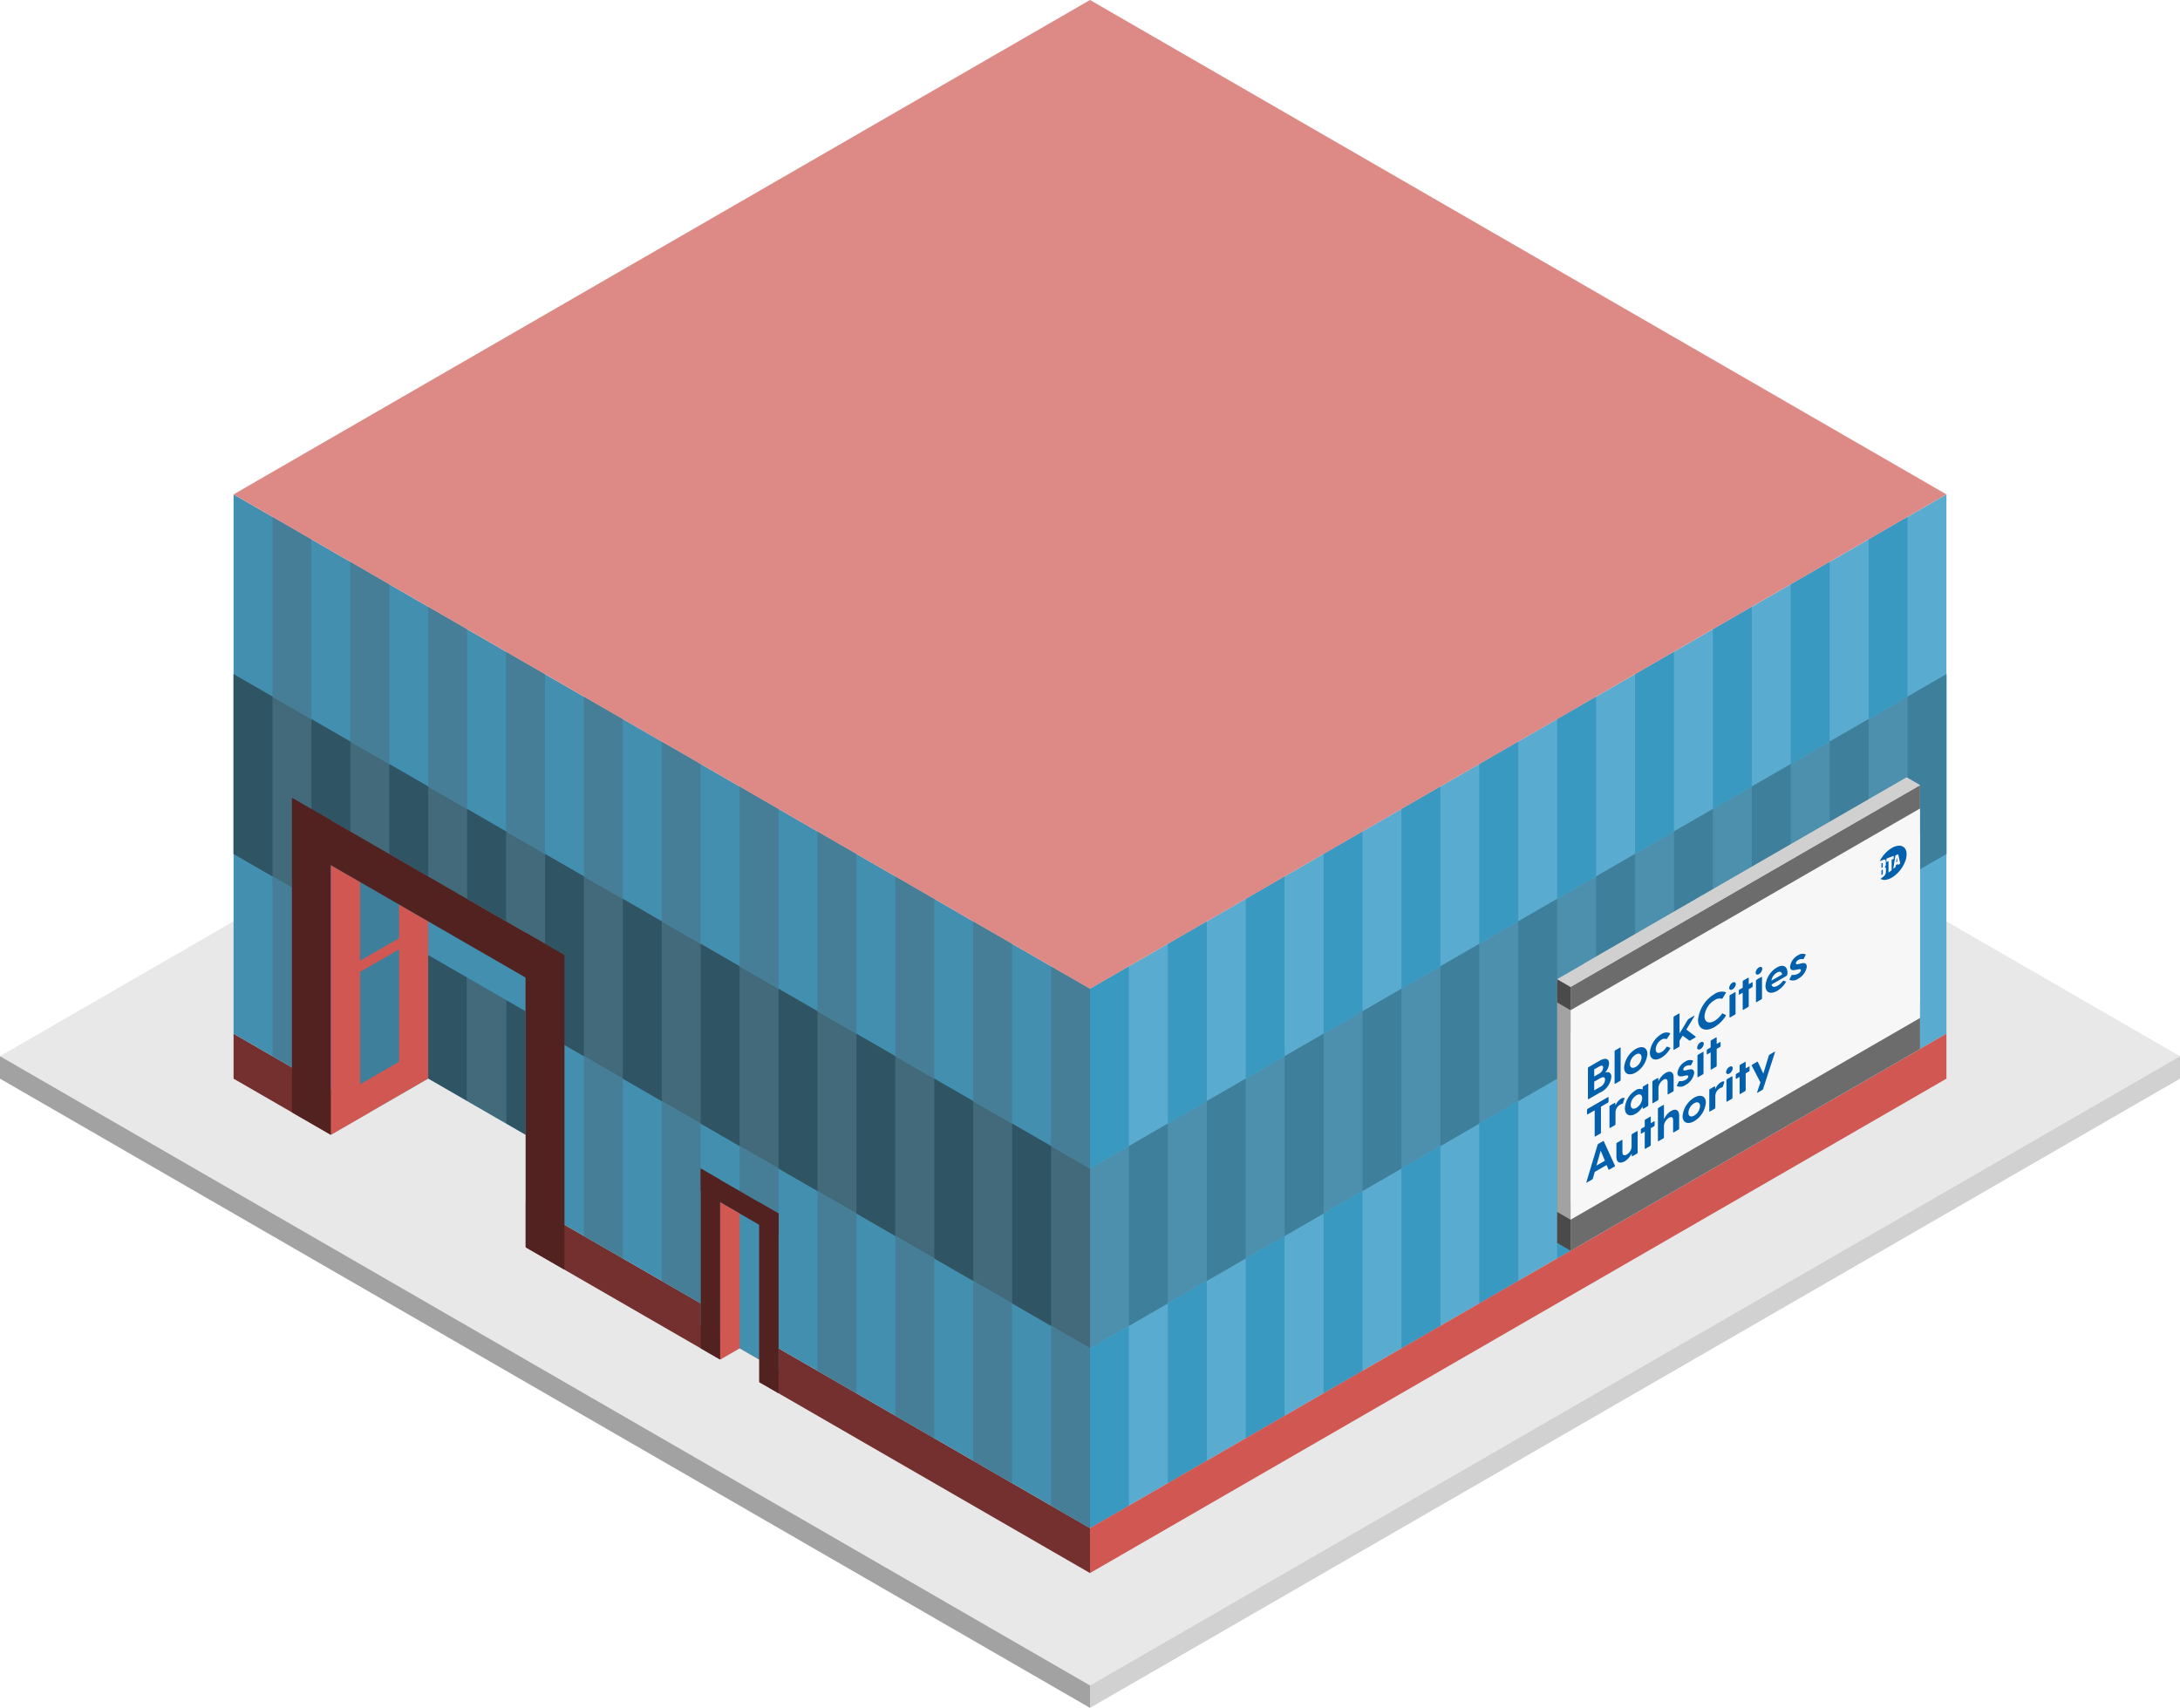 <svg id="Layer_1" data-name="Layer 1" xmlns="http://www.w3.org/2000/svg" viewBox="0 0 280 219.393">
  <defs>
    <style>
      .cls-1 {
        fill: #e8e8e8;
      }

      .exterior-L-prim {
        fill: #73302e;
      }

      .curtain-R-prim-light {
        fill: #59acd0;
      }

      .curtain-L-prim-light {
        fill: #438fb0;
      }

      .curtain-R-prim-dark-light {
        fill: #4d90ad;
      }

      .curtain-L-prim-dark-light {
        fill: #426a7a;
      }

      .curtain-R-prim-dark {
        fill: #3e809c;
      }

      .curtain-R-prim-light-dark {
        fill: #3999c1;
      }

      .curtain-L-prim-light-dark {
        fill: #467e97;
      }

      .curtain-L-prim-dark {
        fill: #2f5565;
      }

      .exterior-L-dark {
        fill: #512220;
      }

      .exterior-R-prim {
        fill: #d05752;
      }

      .cls-2 {
        fill: #d1d1d1;
      }

      .cls-3 {
        fill: #a2a2a2;
      }

      .top-prim {
        fill: #dd8a87;
      }

      .cls-4 {
        fill: #4a4a4a;
      }

      .cls-5 {
        fill: #6c6c6c;
      }

      .cls-6 {
        fill: #d0d0d0;
      }

      .cls-7 {
        fill: #f7f7f7;
      }

      .cls-8 {
        fill: #0260ac;
      }
    </style>
  </defs>
  <title>Artboard 28</title>
  <g>
    <g id="Group">
      <path id="Path" class="cls-1" d="M140,216.506l140-80.829L140,54.848,0,135.677Z"/>
      <path id="Path-2" data-name="Path" class="exterior-L-prim" d="M30,132.791v5.774l110,63.509v-5.774Z"/>
      <path id="Path-3" data-name="Path" class="curtain-R-prim-light" d="M140,196.299v-69.282L250,63.509v69.282Z"/>
      <path id="Path-4" data-name="Path" class="curtain-L-prim-light" d="M140,196.299v-69.282L30,63.509v69.282Z"/>
      <path id="Path-5" data-name="Path" class="curtain-R-prim-dark-light" d="M140,150.111,250,86.603v23.094L140,173.205Z"/>
      <path id="Path-6" data-name="Path" class="curtain-L-prim-dark-light" d="M140,150.111,30,86.603v23.094l110,63.508Z"/>
      <path id="Path-7" data-name="Path" class="curtain-R-prim-dark" d="M55,112.583l-5-2.887v17.32l5,2.887Z"/>
      <path id="Path-8" data-name="Path" class="curtain-R-prim-dark" d="M45,106.81l-5-2.887v17.32l5,2.887Z"/>
      <path id="Path-9" data-name="Path" class="curtain-R-prim-light-dark" d="M140,173.205l5-2.887v23.094l-5,2.887Z"/>
      <path id="Path-10" data-name="Path" class="curtain-R-prim-light-dark" d="M180,150.111l5-2.887v23.094l-5,2.887Z"/>
      <path id="Path-11" data-name="Path" class="curtain-R-prim-light-dark" d="M220,127.017l5-2.887v23.094l-5,2.887Z"/>
      <path id="Path-12" data-name="Path" class="curtain-R-prim-light-dark" d="M160,161.658l5-2.887v23.094l-5,2.887Z"/>
      <path id="Path-13" data-name="Path" class="curtain-R-prim-light-dark" d="M200,138.564l5-2.887v23.094l-5,2.887Z"/>
      <path id="Path-14" data-name="Path" class="curtain-R-prim-light-dark" d="M240,115.47l5-2.887v23.094l-5,2.887Z"/>
      <path id="Path-15" data-name="Path" class="curtain-R-prim-light-dark" d="M150,167.432l5-2.887v23.094l-5,2.887Z"/>
      <path id="Path-16" data-name="Path" class="curtain-R-prim-light-dark" d="M190,144.338l5-2.887v23.094l-5,2.887Z"/>
      <path id="Path-17" data-name="Path" class="curtain-R-prim-light-dark" d="M230,121.244l5-2.887v23.094l-5,2.887Z"/>
      <path id="Path-18" data-name="Path" class="curtain-R-prim-light-dark" d="M170,155.885l5-2.887v23.094l-5,2.887Z"/>
      <path id="Path-19" data-name="Path" class="curtain-R-prim-light-dark" d="M210,132.791l5-2.887v23.094l-5,2.887Z"/>
      <path id="Path-20" data-name="Path" class="curtain-L-prim-light-dark" d="M140,173.205l-5-2.887v23.094l5,2.887Z"/>
      <path id="Path-21" data-name="Path" class="curtain-L-prim-light-dark" d="M100,150.111l-5-2.887v23.094l5,2.887Z"/>
      <path id="Path-22" data-name="Path" class="curtain-L-prim-light-dark" d="M60,127.017,55,124.13v23.094l5,2.887Z"/>
      <path id="Path-23" data-name="Path" class="curtain-L-prim-light-dark" d="M120,161.658l-5-2.887v23.094l5,2.887Z"/>
      <path id="Path-24" data-name="Path" class="curtain-L-prim-light-dark" d="M80,138.564l-5-2.887v23.094l5,2.887Z"/>
      <path id="Path-25" data-name="Path" class="curtain-L-prim-light-dark" d="M40,115.47l-5-2.887v23.094l5,2.887Z"/>
      <path id="Path-26" data-name="Path" class="curtain-L-prim-light-dark" d="M130,167.432l-5-2.887v23.094l5,2.887Z"/>
      <path id="Path-27" data-name="Path" class="curtain-L-prim-light-dark" d="M90,144.338l-5-2.887v23.094l5,2.887Z"/>
      <path id="Path-28" data-name="Path" class="curtain-L-prim-light-dark" d="M50,121.244l-5-2.887v23.094l5,2.887Z"/>
      <path id="Path-29" data-name="Path" class="curtain-L-prim-light-dark" d="M110,155.885l-5-2.887v23.094l5,2.887Z"/>
      <path id="Path-30" data-name="Path" class="curtain-L-prim-light-dark" d="M70,132.791l-5-2.887v23.094l5,2.887Z"/>
      <path id="Path-31" data-name="Path" class="curtain-R-prim-light-dark" d="M140,127.017l5-2.887v23.094l-5,2.887Z"/>
      <path id="Path-32" data-name="Path" class="curtain-R-prim-light-dark" d="M180,103.923l5-2.887V124.13l-5,2.887Z"/>
      <path id="Path-33" data-name="Path" class="curtain-R-prim-light-dark" d="M220,80.829l5-2.887v23.094l-5,2.887Z"/>
      <path id="Path-34" data-name="Path" class="curtain-R-prim-light-dark" d="M160,115.47l5-2.887v23.094l-5,2.887Z"/>
      <path id="Path-35" data-name="Path" class="curtain-R-prim-light-dark" d="M200,92.376l5-2.887v23.094l-5,2.887Z"/>
      <path id="Path-36" data-name="Path" class="curtain-R-prim-light-dark" d="M240,69.282l5-2.887V89.489l-5,2.887Z"/>
      <path id="Path-37" data-name="Path" class="curtain-R-prim-light-dark" d="M150,121.244l5-2.887v23.094l-5,2.887Z"/>
      <path id="Path-38" data-name="Path" class="curtain-R-prim-light-dark" d="M190,98.15l5-2.887v23.094l-5,2.887Z"/>
      <path id="Path-39" data-name="Path" class="curtain-R-prim-light-dark" d="M230,75.056l5-2.887V95.263L230,98.15Z"/>
      <path id="Path-40" data-name="Path" class="curtain-R-prim-light-dark" d="M170,109.697l5-2.887v23.094l-5,2.887Z"/>
      <path id="Path-41" data-name="Path" class="curtain-R-prim-light-dark" d="M210,86.603l5-2.887V106.81l-5,2.887Z"/>
      <path id="Path-42" data-name="Path" class="curtain-L-prim-light-dark" d="M140,127.017l-5-2.887v23.094l5,2.887Z"/>
      <path id="Path-43" data-name="Path" class="curtain-L-prim-light-dark" d="M100,103.923l-5-2.887V124.13l5,2.887Z"/>
      <path id="Path-44" data-name="Path" class="curtain-L-prim-light-dark" d="M60,80.829l-5-2.887v23.094l5,2.887Z"/>
      <path id="Path-45" data-name="Path" class="curtain-L-prim-light-dark" d="M120,115.47l-5-2.887v23.094l5,2.887Z"/>
      <path id="Path-46" data-name="Path" class="curtain-L-prim-light-dark" d="M80,92.376l-5-2.887v23.094l5,2.887Z"/>
      <path id="Path-47" data-name="Path" class="curtain-L-prim-light-dark" d="M40,69.282l-5-2.887V89.489l5,2.887Z"/>
      <path id="Path-48" data-name="Path" class="curtain-L-prim-light-dark" d="M130,121.244l-5-2.887v23.094l5,2.887Z"/>
      <path id="Path-49" data-name="Path" class="curtain-L-prim-light-dark" d="M90,98.15l-5-2.887v23.094l5,2.887Z"/>
      <path id="Path-50" data-name="Path" class="curtain-L-prim-light-dark" d="M50,75.056l-5-2.887V95.263L50,98.15Z"/>
      <path id="Path-51" data-name="Path" class="curtain-L-prim-light-dark" d="M110,109.697l-5-2.887v23.094l5,2.887Z"/>
      <path id="Path-52" data-name="Path" class="curtain-L-prim-light-dark" d="M70,86.603l-5-2.887V106.81l5,2.887Z"/>
      <path id="Path-53" data-name="Path" class="curtain-R-prim-dark" d="M145,147.224l5-2.887v23.094l-5,2.887Z"/>
      <path id="Path-54" data-name="Path" class="curtain-R-prim-dark" d="M185,124.13l5-2.887v23.094l-5,2.887Z"/>
      <path id="Path-55" data-name="Path" class="curtain-R-prim-dark" d="M225,101.036l5-2.887v23.094l-5,2.887Z"/>
      <path id="Path-56" data-name="Path" class="curtain-R-prim-dark" d="M165,135.677l5-2.887v23.094l-5,2.887Z"/>
      <path id="Path-57" data-name="Path" class="curtain-R-prim-dark" d="M205,112.583l5-2.887v23.094l-5,2.887Z"/>
      <path id="Path-58" data-name="Path" class="curtain-R-prim-dark" d="M245,89.489l5-2.887v23.094l-5,2.887Z"/>
      <path id="Path-59" data-name="Path" class="curtain-R-prim-dark" d="M155,141.451l5-2.887v23.094l-5,2.887Z"/>
      <path id="Path-60" data-name="Path" class="curtain-R-prim-dark" d="M195,118.357l5-2.887v23.094l-5,2.887Z"/>
      <path id="Path-61" data-name="Path" class="curtain-R-prim-dark" d="M235,95.263l5-2.887V115.47l-5,2.887Z"/>
      <path id="Path-62" data-name="Path" class="curtain-R-prim-dark" d="M175,129.904l5-2.887v23.094l-5,2.887Z"/>
      <path id="Path-63" data-name="Path" class="curtain-R-prim-dark" d="M215,106.81l5-2.887v23.094l-5,2.887Z"/>
      <path id="Path-64" data-name="Path" class="curtain-L-prim-dark" d="M135,147.224l-5-2.887v23.094l5,2.887Z"/>
      <path id="Path-65" data-name="Path" class="curtain-L-prim-dark" d="M95,124.13l-5-2.887v23.094l5,2.887Z"/>
      <path id="Path-66" data-name="Path" class="curtain-L-prim-dark" d="M55,101.036,50,98.15v23.094l5,2.887Z"/>
      <path id="Path-67" data-name="Path" class="curtain-L-prim-dark" d="M115,135.677l-5-2.887v23.094l5,2.887Z"/>
      <path id="Path-68" data-name="Path" class="curtain-L-prim-dark" d="M75,112.583l-5-2.887v23.094l5,2.887Z"/>
      <path id="Path-69" data-name="Path" class="curtain-L-prim-dark" d="M35,89.489l-5-2.887v23.094l5,2.887Z"/>
      <path id="Path-70" data-name="Path" class="curtain-L-prim-dark" d="M125,141.451l-5-2.887v23.094l5,2.887Z"/>
      <path id="Path-71" data-name="Path" class="curtain-L-prim-dark" d="M85,118.357,80,115.47v23.094l5,2.887Z"/>
      <path id="Path-72" data-name="Path" class="curtain-L-prim-dark" d="M45,95.263l-5-2.887V115.47l5,2.887Z"/>
      <path id="Path-73" data-name="Path" class="curtain-L-prim-dark" d="M105,129.904l-5-2.887v23.094l5,2.887Z"/>
      <path id="Path-74" data-name="Path" class="curtain-L-prim-dark" d="M65,106.81l-5-2.887v23.094l5,2.887Z"/>
      <path id="Path-75" data-name="Path" class="curtain-R-prim-dark" d="M65,118.357,60,115.47v17.32l5,2.887Z"/>
      <path id="Path-76" data-name="Path" class="curtain-L-prim-light" d="M70,121.244l-30-17.32v34.641l30,17.32Z"/>
      <path id="Path-77" data-name="Path" class="curtain-L-prim-light" d="M90,170.318V150.111l10,5.774v20.207Z"/>
      <path id="Path-78" data-name="Path" class="exterior-L-dark" d="M42.5,145.781l-5-2.887V102.48l5,2.887Z"/>
      <path id="Path-79" data-name="Path" class="exterior-L-dark" d="M92.5,174.649,90,173.205V150.111l2.5,1.443Z"/>
      <path id="Path-80" data-name="Path" class="exterior-L-dark" d="M100,178.979l-2.5-1.443V154.441l2.5,1.443Z"/>
      <path id="Path-81" data-name="Path" class="exterior-L-dark" d="M67.5,160.215l5,2.887V122.687l-5-2.887Z"/>
      <path id="Path-82" data-name="Path" class="exterior-R-prim" d="M42.5,145.781,55,138.564V118.357L42.5,111.14Z"/>
      <path id="Path-83" data-name="Path" class="curtain-R-prim-dark" d="M51.25,120.522l-5,2.887V113.305l5-2.887Z"/>
      <path id="Path-84" data-name="Path" class="curtain-R-prim-dark" d="M51.25,136.399l-5,2.887V124.852l5-2.887Z"/>
      <path id="Path-85" data-name="Path" class="curtain-L-prim-dark" d="M60,125.574l-5-2.887v15.877l5,2.887Z"/>
      <path id="Path-86" data-name="Path" class="curtain-L-prim-dark-light" d="M65,128.46l-5-2.887v15.877l5,2.887Z"/>
      <path id="Path-87" data-name="Path" class="curtain-L-prim-dark" d="M67.5,129.904,65,128.46v15.877l2.5,1.443Z"/>
      <path id="Path-88" data-name="Path" class="exterior-L-dark" d="M40,109.697l30,17.32v-5.774l-30-17.32Z"/>
      <path id="Path-89" data-name="Path" class="exterior-L-dark" d="M90,152.998l10,5.774v-2.887l-10-5.774Z"/>
      <path id="Path-90" data-name="Path" class="cls-1" d="M40,147.224l15-8.66,12.5,7.217v17.32Z"/>
      <path id="Path-91" data-name="Path" class="exterior-R-prim" d="M92.5,174.649l2.5-1.443v-17.32l-2.5-1.443Z"/>
      <path id="Path-92" data-name="Path" class="cls-1" d="M90,176.092l5-2.887,2.5,1.443v5.774Z"/>
      <path id="Path-93" data-name="Path" class="exterior-R-prim" d="M140,202.073l110-63.509v-5.774L140,196.299Z"/>
      <path id="Path-94" data-name="Path" class="cls-2" d="M140,216.506v2.887l140-80.829v-2.887Z"/>
      <path id="Path-95" data-name="Path" class="cls-3" d="M0,135.677v2.887l140,80.829v-2.887Z"/>
      <path id="anchor_30_127.017_220" class="top-prim" d="M30,63.509l110,63.508L250,63.509,140,0Z"/>
    </g>
    <g id="Group-2" data-name="Group">
      <path id="Path-96" data-name="Path" class="cls-3" d="M200,125.783l1.726.997v33.888L200,159.671Z"/>
      <path id="Path-97" data-name="Path" class="cls-4" d="M202.59,156.183l-.863.499L200,155.684v3.987l1.726.997.863-.499Z"/>
      <path id="Path-98" data-name="Path" class="cls-4" d="M202.59,126.282v2.99l-.863.498L200,128.773v-2.99l1.726.997Z"/>
      <g id="Group-3" data-name="Group">
        <path id="Path-99" data-name="Path" class="cls-2" d="M203.453,123.79l-1.726,2.99v33.888l44.885-25.914V100.866l-1.726-.997Z"/>
        <path id="Path-100" data-name="Path" class="cls-5" d="M246.611,128.773l-44.885,25.914v5.98l44.885-25.914Z"/>
        <path id="Path-101" data-name="Path" class="cls-5" d="M246.611,100.866v5.98l-44.885,25.914V126.78Z"/>
        <path id="Path-102" data-name="Path" class="cls-6" d="M200,125.783l1.726.997,44.885-25.914-1.726-.997Z"/>
        <path id="Path-103" data-name="Path" class="cls-7" d="M246.611,103.856,201.726,129.77v26.912l44.885-25.914Z"/>
        <g id="Group-4" data-name="Group">
          <path id="Path-104" data-name="Path" class="cls-8" d="M241.83,111.805c0-.088-.023-.103-.1-.057l-.075.045v.632c.025-.018.05-.035.075-.052a.195.195,0,0,0,.1-.187Z"/>
          <path id="Path-105" data-name="Path" class="cls-8" d="M241.825,111.294v-.345c0-.088-.023-.106-.099-.072l-.07.031v.595c.024-.012.047-.025.07-.039A.162.162,0,0,0,241.825,111.294Z"/>
          <path id="Path-106" data-name="Path" class="cls-8" d="M243.618,110.206c-.03.252-.041.298-.07.561.074-.047.083-.057.157-.104-.03-.211-.042-.241-.07-.464Z"/>
          <path id="Compound_Path" data-name="Compound Path" class="cls-8" d="M242.982,108.931a3.748,3.748,0,0,0-.872.715,4.407,4.407,0,0,0-.678.981l.393-.15c.325-.123.392-.028.392.285v.268a.47.47,0,0,1-.148.357v.023c.119-.007.164.062.164.204v.302a.804.804,0,0,1-.403.746l-.305.235a1.067,1.067,0,0,0,.767.108,2.45,2.45,0,0,0,.938-.427,4.276,4.276,0,0,0,1.476-1.934,2.542,2.542,0,0,0,.175-1.029,1.105,1.105,0,0,0-.293-.729.911.911,0,0,0-.689-.248,1.993,1.993,0,0,0-.916.294Zm-.018,1.507v1.349q-.202.155-.403.311v-1.478c-.089.039-.177.079-.267.119v-.441l.936-.359v.382C243.142,110.358,243.053,110.398,242.964,110.438Zm.83.691c-.01-.071-.021-.086-.031-.16l-.275.194c-.01.094-.021.131-.031.227l-.284.219.275-1.728.364-.142.252,1.184Z"/>
        </g>
        <path id="Compound_Path-2" data-name="Compound Path" class="cls-8" d="M207.421,149.727l-1.429-3.121c-.018-.037-.065-.033-.112-.005l-.588.339a.219.219,0,0,0-.099.128l-1.429,4.771c-.024.073.006.097.07.059l.653-.377a.203.203,0,0,0,.1-.129l.241-.851,1.529-.882.241.573c.018.043.053.04.1.012l.653-.376C207.416,149.83,207.445,149.772,207.421,149.727Zm-2.37.004.541-1.918.541,1.293Zm5.198-4.419-.599.346a.171.171,0,0,0-.088.14v1.594a1.285,1.285,0,0,1-.624.918c-.276.16-.552.155-.552-.322v-1.512c0-.052-.035-.068-.088-.037l-.599.347a.17.17,0,0,0-.088.139v1.653c0,.771.447.959,1.094.586a2.343,2.343,0,0,0,.858-.984l.024.31c.006.049.035.068.088.037l.576-.333a.17.17,0,0,0,.088-.14V145.35C210.338,145.296,210.303,145.282,210.25,145.312Zm2.188-1.263-.411.238v-.794c0-.052-.035-.068-.088-.037l-.6.347a.169.169,0,0,0-.088.139v.794l-.412.237a.17.17,0,0,0-.088.14v.459c0,.053.035.068.088.037l.412-.237v2.158c0,.053.035.068.088.037l.6-.346a.171.171,0,0,0,.088-.14v-2.158l.411-.237a.17.17,0,0,0,.088-.14v-.459C212.526,144.033,212.49,144.019,212.437,144.049Zm2.194-1.331a2.325,2.325,0,0,0-.911,1.061V141.986c0-.053-.035-.068-.088-.037l-.599.346a.17.17,0,0,0-.088.14V146.55c0,.053.035.068.088.037l.599-.346a.17.17,0,0,0,.088-.14v-1.576a1.425,1.425,0,0,1,.635-.931c.282-.163.541-.148.541.329v1.5c0,.052.035.068.088.037l.599-.347a.169.169,0,0,0,.088-.139v-1.641C215.672,142.564,215.219,142.379,214.631,142.718Zm2.975,1.305a3.086,3.086,0,0,0,1.494-2.374c0-.847-.664-1.128-1.494-.649a3.087,3.087,0,0,0-1.494,2.374C216.113,144.22,216.777,144.502,217.607,144.023Zm0-.717c-.418.241-.747.102-.747-.363a1.54,1.54,0,0,1,.747-1.225c.412-.238.747-.102.747.363A1.55,1.55,0,0,1,217.607,143.306Zm3.828-4.381a.543.543,0,0,0-.388.089,1.806,1.806,0,0,0-.736.895l-.023-.304c-.006-.05-.035-.068-.088-.037l-.571.329a.17.17,0,0,0-.088.139v2.705c0,.052.035.068.088.037l.6-.347a.17.17,0,0,0,.088-.139v-1.53a1.195,1.195,0,0,1,.6-.969.898.898,0,0,1,.242-.098.18.18,0,0,0,.129-.133l.176-.537C221.482,138.975,221.482,138.933,221.435,138.925Zm.699-1.021a.882.882,0,0,0,.423-.673c0-.235-.188-.321-.423-.185a.886.886,0,0,0-.429.677C221.706,137.957,221.893,138.043,222.134,137.904Zm-.388.859v2.705c0,.052.035.068.088.037l.6-.347a.17.17,0,0,0,.088-.139v-2.705c0-.052-.035-.068-.088-.037l-.6.347A.17.17,0,0,0,221.746,138.763Zm2.882-1.751-.412.237v-.794c0-.053-.035-.068-.088-.037l-.6.347a.169.169,0,0,0-.088.139v.794l-.411.237a.169.169,0,0,0-.088.139v.459c0,.052.035.068.088.037l.411-.238V140.49c0,.052.035.068.088.037l.6-.347a.169.169,0,0,0,.088-.139v-2.159l.412-.237a.17.17,0,0,0,.088-.139v-.459C224.716,136.995,224.681,136.98,224.628,137.011Zm3.281-1.895-.617.356a.236.236,0,0,0-.106.132l-.7,2.309-.706-1.498c-.017-.037-.059-.037-.106-.01l-.606.35c-.065.037-.094.09-.07.141l1.111,2.146-.418,1.253c-.029.082.006.097.071.059l.588-.339a.24.24,0,0,0,.106-.132l1.523-4.707C228.003,135.097,227.974,135.079,227.909,135.117Zm-21.393,5.824-2.587,1.494a.168.168,0,0,0-.088.139v.535c0,.053.035.068.088.037l.894-.516v3.317c0,.052.035.068.088.037l.629-.363a.171.171,0,0,0,.088-.14v-3.317l.888-.512a.172.172,0,0,0,.088-.14v-.535C206.604,140.925,206.568,140.91,206.516,140.94Zm2.099.094a.54.54,0,0,0-.388.088,1.807,1.807,0,0,0-.735.895l-.024-.304c-.005-.05-.035-.068-.088-.037l-.57.329a.169.169,0,0,0-.088.139V144.85c0,.052.035.068.088.037l.599-.347a.169.169,0,0,0,.088-.139v-1.53a1.196,1.196,0,0,1,.6-.97.894.894,0,0,1,.241-.098.18.18,0,0,0,.129-.133l.177-.537C208.662,141.083,208.662,141.042,208.615,141.034Zm3.005-1.806-.541.312a.181.181,0,0,0-.088.14l-.017.28a.859.859,0,0,0-.876.083,2.917,2.917,0,0,0-1.393,2.316c0,.84.588,1.171,1.393.706a2.436,2.436,0,0,0,.87-.914l.024.233c.006.05.036.068.088.037l.541-.312a.171.171,0,0,0,.088-.139V139.266C211.708,139.213,211.673,139.198,211.62,139.229Zm-1.429,3.077c-.429.248-.741.081-.741-.383a1.528,1.528,0,0,1,.741-1.228c.423-.244.735-.06.735.375A1.579,1.579,0,0,1,210.191,142.306Zm3.734-4.473a2.324,2.324,0,0,0-.911,1.061v-.006l-.024-.363c-.006-.05-.035-.068-.088-.037l-.576.333a.169.169,0,0,0-.088.139v2.705c0,.052.035.068.088.037l.599-.347a.169.169,0,0,0,.088-.139v-1.577a1.428,1.428,0,0,1,.635-.931c.282-.163.541-.148.541.329v1.499c0,.053.035.068.088.037l.6-.346a.17.17,0,0,0,.088-.139v-1.641C214.966,137.679,214.514,137.493,213.925,137.833Zm2.276-.444a.584.584,0,0,1,.318-.43.822.822,0,0,1,.564-.102.106.106,0,0,0,.129-.069l.224-.423c.03-.052.041-.106.006-.127a1.034,1.034,0,0,0-.988.135,1.922,1.922,0,0,0-1,1.453c0,.971,1.393-.01,1.393.448,0,.182-.182.347-.37.455a1.242,1.242,0,0,1-.718.15.106.106,0,0,0-.129.068l-.23.456c-.024.049-.035.097,0,.118a1.145,1.145,0,0,0,1.1-.153,2.134,2.134,0,0,0,1.099-1.517C217.6,136.793,216.201,137.86,216.201,137.389Zm2.211-2.629a.885.885,0,0,0,.423-.674c0-.235-.189-.32-.423-.184a.886.886,0,0,0-.429.677C217.983,134.814,218.171,134.9,218.412,134.76Zm-.388.859v2.705c0,.052.035.068.088.037l.6-.347a.169.169,0,0,0,.088-.139v-2.705c0-.052-.035-.068-.088-.037l-.6.347A.17.17,0,0,0,218.024,135.619Zm2.881-1.752-.412.238v-.794c0-.053-.035-.068-.088-.037l-.6.346a.17.17,0,0,0-.088.14v.794l-.412.238a.169.169,0,0,0-.088.139v.459c0,.053.035.068.088.037l.412-.237v2.159c0,.052.035.068.088.037l.6-.347a.17.17,0,0,0,.088-.139V134.74l.412-.237a.17.17,0,0,0,.088-.139v-.459C220.994,133.852,220.958,133.837,220.905,133.867Zm-14.76,3.906a1.724,1.724,0,0,0,.523-1.173c0-.559-.405-.807-1.223-.334l-1.4.808a.17.17,0,0,0-.088.139v3.94c0,.053.035.068.088.037l1.4-.808a2.474,2.474,0,0,0,1.517-2.064C206.963,137.783,206.58,137.634,206.145,137.773Zm-.235-.635a.942.942,0,0,1-.541.795l-.606.349v-.911l.606-.349C205.693,136.835,205.91,136.827,205.91,137.138Zm-.441,2.519-.706.407v-1.117l.706-.407c.429-.248.688-.215.688.155A1.156,1.156,0,0,1,205.469,139.658Zm1.911-4.597v4.117c0,.052.035.068.088.037l.6-.347a.169.169,0,0,0,.088-.139v-4.117c0-.052-.035-.068-.088-.037l-.6.347A.17.17,0,0,0,207.38,135.061Zm2.716,2.712a3.084,3.084,0,0,0,1.494-2.373c0-.847-.664-1.128-1.494-.649a3.085,3.085,0,0,0-1.494,2.374C208.603,137.971,209.268,138.252,210.097,137.773Zm0-.717c-.418.241-.747.101-.747-.363a1.54,1.54,0,0,1,.747-1.225c.412-.238.747-.102.747.362A1.552,1.552,0,0,1,210.097,137.056Zm3.305-1.909c-.435.251-.741.087-.741-.366a1.516,1.516,0,0,1,.741-1.222.673.673,0,0,1,.6-.088c.047.014.088-.003.129-.068l.358-.554c.036-.055.041-.106.006-.127a1.123,1.123,0,0,0-1.112.131,3.035,3.035,0,0,0-1.47,2.36c0,.847.641,1.141,1.47.662a3.215,3.215,0,0,0,1.13-1.164c.035-.061.029-.105-.006-.12l-.358-.134c-.041-.017-.083.006-.13.074A1.865,1.865,0,0,1,213.402,135.148Zm4.381-1.994-1.188-.896,1.017-1.675c.053-.084.03-.123-.047-.079l-.676.39a.271.271,0,0,0-.106.108l-1.059,1.752v-2.511c0-.053-.035-.068-.088-.037l-.6.346a.17.17,0,0,0-.088.14v4.116c0,.052.035.068.088.037l.6-.347a.169.169,0,0,0,.088-.139v-.67l.4-.655.853.637c.029.024.059.019.106-.008l.647-.374C217.8,133.249,217.824,133.189,217.783,133.153Zm3.482-2.962c-.035-.021-.082.006-.123.066a2.908,2.908,0,0,1-.929.889c-.718.414-1.282.169-1.282-.589a2.644,2.644,0,0,1,1.282-2.075,1.167,1.167,0,0,1,.929-.184c.041.012.088-.016.123-.077l.388-.641c.042-.065.042-.106,0-.124a1.641,1.641,0,0,0-1.435.235,4.359,4.359,0,0,0-2.117,3.345c0,1.182.941,1.574,2.117.895a4.319,4.319,0,0,0,1.435-1.422c.042-.065.042-.106,0-.124Zm1.264-3.1a.885.885,0,0,0,.423-.674c0-.235-.189-.32-.423-.184a.886.886,0,0,0-.429.677C222.099,127.145,222.288,127.231,222.529,127.091Zm-.388.859v2.706c0,.052.035.068.088.037l.599-.347a.169.169,0,0,0,.088-.139v-2.705c0-.052-.035-.068-.088-.037l-.599.347A.169.169,0,0,0,222.141,127.95Zm2.881-1.752-.411.237v-.793c0-.053-.036-.068-.088-.037l-.6.346a.172.172,0,0,0-.088.14v.793l-.412.238a.17.17,0,0,0-.088.139v.459c0,.053.035.068.088.037l.412-.237v2.159c0,.052.036.068.088.037l.6-.347a.171.171,0,0,0,.088-.139v-2.159l.411-.238a.17.17,0,0,0,.088-.139v-.459C225.11,126.183,225.075,126.168,225.022,126.198Zm.905-1.07a.883.883,0,0,0,.423-.674c0-.235-.188-.32-.423-.184a.887.887,0,0,0-.43.677C225.498,125.183,225.686,125.268,225.928,125.129Zm-.388.859v2.705c0,.052.035.068.088.037l.599-.347a.17.17,0,0,0,.088-.139V125.54c0-.053-.035-.068-.088-.037l-.599.347A.169.169,0,0,0,225.539,125.988Zm4.046-1.042c0-.782-.535-1.137-1.37-.655a2.987,2.987,0,0,0-1.453,2.35c0,.847.618,1.155,1.518.635a3.219,3.219,0,0,0,1.07-1.059c.048-.074.048-.115.006-.133l-.259-.103c-.041-.017-.076.003-.129.069a2.046,2.046,0,0,1-.612.553c-.453.261-.746.213-.823-.124l1.847-1.066C229.555,125.31,229.585,125.175,229.585,124.946Zm-1.365,0c.347-.2.624-.137.677.238l-1.376.795A1.461,1.461,0,0,1,228.221,124.946Zm2.447-1.201a.583.583,0,0,1,.318-.43.823.823,0,0,1,.564-.103.107.107,0,0,0,.13-.068l.223-.423c.03-.052.042-.106.006-.127a1.034,1.034,0,0,0-.988.135,1.925,1.925,0,0,0-1,1.454c0,.97,1.394-.011,1.394.448,0,.182-.182.346-.371.454a1.238,1.238,0,0,1-.718.15.107.107,0,0,0-.129.069l-.229.456c-.024.049-.035.097,0,.117a1.143,1.143,0,0,0,1.099-.153,2.132,2.132,0,0,0,1.1-1.517C232.067,123.148,230.667,124.215,230.667,123.745Z"/>
      </g>
    </g>
  </g>
</svg>
